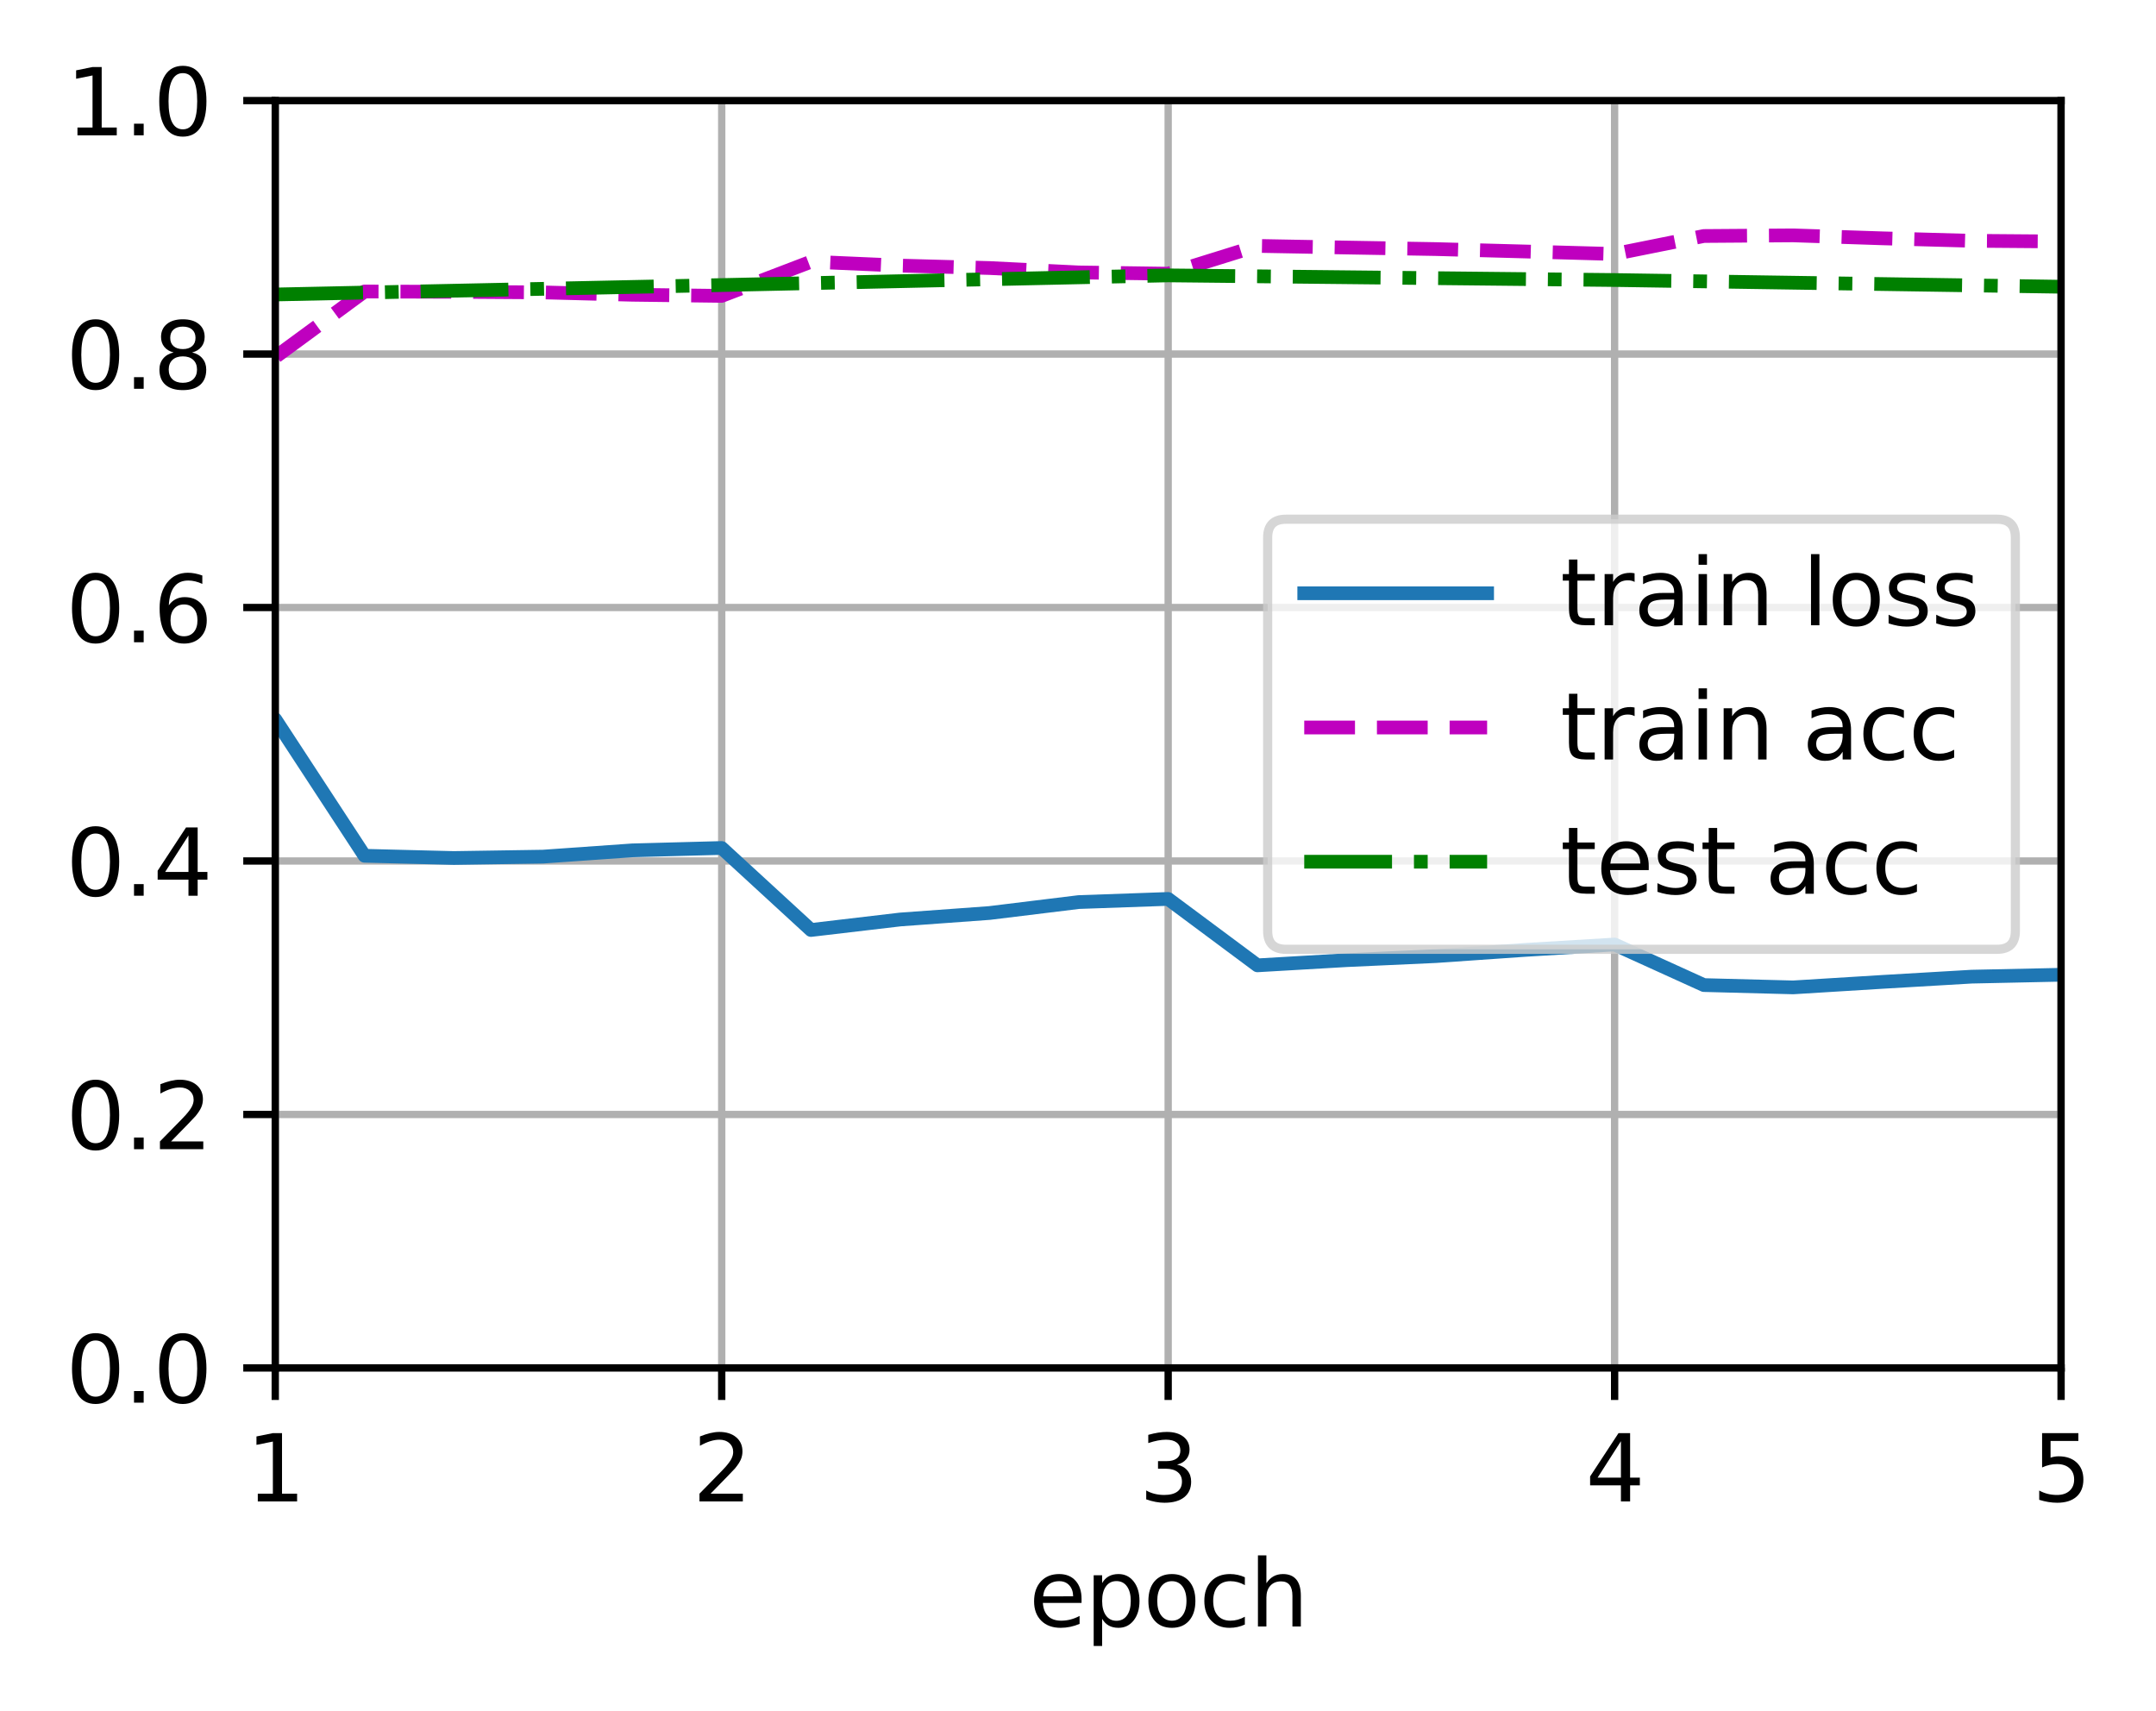 <svg xmlns="http://www.w3.org/2000/svg" xmlns:xlink="http://www.w3.org/1999/xlink" width="314.379" height="249.541" version="1.1" viewBox="0 0 235.784 187.155"><defs><style type="text/css">*{stroke-linejoin:round;stroke-linecap:butt}</style></defs><g id="figure_1"><g id="patch_1"><path d="M 0 187.155 L 235.784 187.155 L 235.784 0 L 0 0 z" style="fill:#fff"/></g><g id="axes_1"><g id="patch_2"><path d="M 30.103 149.599 L 225.403 149.599 L 225.403 10.999 L 30.103 10.999 z" style="fill:#fff"/></g><g id="matplotlib.axis_1"><g id="xtick_1"><g id="line2d_1"><path d="M 30.103 149.599 L 30.103 10.999" clip-path="url(#ped1e72ae19)" style="fill:none;stroke:#b0b0b0;stroke-width:.8;stroke-linecap:square"/></g><g id="line2d_2"><defs><path id="m726c6ba42a" d="M 0 0 L 0 3.5" style="stroke:#000;stroke-width:.8"/></defs><g><use x="30.103" y="149.599" xlink:href="#m726c6ba42a" style="stroke:#000;stroke-width:.8"/></g></g><g id="text_1"><g transform="translate(26.922 164.198)scale(0.1 -0.1)"><defs><path id="DejaVuSans-31" d="M 794 531 L 1825 531 L 1825 4091 L 703 3866 L 703 4441 L 1819 4666 L 2450 4666 L 2450 531 L 3481 531 L 3481 0 L 794 0 L 794 531 z" transform="scale(0.016)"/></defs><use xlink:href="#DejaVuSans-31"/></g></g></g><g id="xtick_2"><g id="line2d_3"><path d="M 78.928 149.599 L 78.928 10.999" clip-path="url(#ped1e72ae19)" style="fill:none;stroke:#b0b0b0;stroke-width:.8;stroke-linecap:square"/></g><g id="line2d_4"><g><use x="78.928" y="149.599" xlink:href="#m726c6ba42a" style="stroke:#000;stroke-width:.8"/></g></g><g id="text_2"><g transform="translate(75.747 164.198)scale(0.1 -0.1)"><defs><path id="DejaVuSans-32" d="M 1228 531 L 3431 531 L 3431 0 L 469 0 L 469 531 Q 828 903 1448 1529 Q 2069 2156 2228 2338 Q 2531 2678 2651 2914 Q 2772 3150 2772 3378 Q 2772 3750 2511 3984 Q 2250 4219 1831 4219 Q 1534 4219 1204 4116 Q 875 4013 500 3803 L 500 4441 Q 881 4594 1212 4672 Q 1544 4750 1819 4750 Q 2544 4750 2975 4387 Q 3406 4025 3406 3419 Q 3406 3131 3298 2873 Q 3191 2616 2906 2266 Q 2828 2175 2409 1742 Q 1991 1309 1228 531 z" transform="scale(0.016)"/></defs><use xlink:href="#DejaVuSans-32"/></g></g></g><g id="xtick_3"><g id="line2d_5"><path d="M 127.753 149.599 L 127.753 10.999" clip-path="url(#ped1e72ae19)" style="fill:none;stroke:#b0b0b0;stroke-width:.8;stroke-linecap:square"/></g><g id="line2d_6"><g><use x="127.753" y="149.599" xlink:href="#m726c6ba42a" style="stroke:#000;stroke-width:.8"/></g></g><g id="text_3"><g transform="translate(124.572 164.198)scale(0.1 -0.1)"><defs><path id="DejaVuSans-33" d="M 2597 2516 Q 3050 2419 3304 2112 Q 3559 1806 3559 1356 Q 3559 666 3084 287 Q 2609 -91 1734 -91 Q 1441 -91 1130 -33 Q 819 25 488 141 L 488 750 Q 750 597 1062 519 Q 1375 441 1716 441 Q 2309 441 2620 675 Q 2931 909 2931 1356 Q 2931 1769 2642 2001 Q 2353 2234 1838 2234 L 1294 2234 L 1294 2753 L 1863 2753 Q 2328 2753 2575 2939 Q 2822 3125 2822 3475 Q 2822 3834 2567 4026 Q 2313 4219 1838 4219 Q 1578 4219 1281 4162 Q 984 4106 628 3988 L 628 4550 Q 988 4650 1302 4700 Q 1616 4750 1894 4750 Q 2613 4750 3031 4423 Q 3450 4097 3450 3541 Q 3450 3153 3228 2886 Q 3006 2619 2597 2516 z" transform="scale(0.016)"/></defs><use xlink:href="#DejaVuSans-33"/></g></g></g><g id="xtick_4"><g id="line2d_7"><path d="M 176.578 149.599 L 176.578 10.999" clip-path="url(#ped1e72ae19)" style="fill:none;stroke:#b0b0b0;stroke-width:.8;stroke-linecap:square"/></g><g id="line2d_8"><g><use x="176.578" y="149.599" xlink:href="#m726c6ba42a" style="stroke:#000;stroke-width:.8"/></g></g><g id="text_4"><g transform="translate(173.397 164.198)scale(0.1 -0.1)"><defs><path id="DejaVuSans-34" d="M 2419 4116 L 825 1625 L 2419 1625 L 2419 4116 z M 2253 4666 L 3047 4666 L 3047 1625 L 3713 1625 L 3713 1100 L 3047 1100 L 3047 0 L 2419 0 L 2419 1100 L 313 1100 L 313 1709 L 2253 4666 z" transform="scale(0.016)"/></defs><use xlink:href="#DejaVuSans-34"/></g></g></g><g id="xtick_5"><g id="line2d_9"><path d="M 225.403 149.599 L 225.403 10.999" clip-path="url(#ped1e72ae19)" style="fill:none;stroke:#b0b0b0;stroke-width:.8;stroke-linecap:square"/></g><g id="line2d_10"><g><use x="225.403" y="149.599" xlink:href="#m726c6ba42a" style="stroke:#000;stroke-width:.8"/></g></g><g id="text_5"><g transform="translate(222.222 164.198)scale(0.1 -0.1)"><defs><path id="DejaVuSans-35" d="M 691 4666 L 3169 4666 L 3169 4134 L 1269 4134 L 1269 2991 Q 1406 3038 1543 3061 Q 1681 3084 1819 3084 Q 2600 3084 3056 2656 Q 3513 2228 3513 1497 Q 3513 744 3044 326 Q 2575 -91 1722 -91 Q 1428 -91 1123 -41 Q 819 9 494 109 L 494 744 Q 775 591 1075 516 Q 1375 441 1709 441 Q 2250 441 2565 725 Q 2881 1009 2881 1497 Q 2881 1984 2565 2268 Q 2250 2553 1709 2553 Q 1456 2553 1204 2497 Q 953 2441 691 2322 L 691 4666 z" transform="scale(0.016)"/></defs><use xlink:href="#DejaVuSans-35"/></g></g></g><g id="text_6"><g transform="translate(112.525 177.876)scale(0.1 -0.1)"><defs><path id="DejaVuSans-65" d="M 3597 1894 L 3597 1613 L 953 1613 Q 991 1019 1311 708 Q 1631 397 2203 397 Q 2534 397 2845 478 Q 3156 559 3463 722 L 3463 178 Q 3153 47 2828 -22 Q 2503 -91 2169 -91 Q 1331 -91 842 396 Q 353 884 353 1716 Q 353 2575 817 3079 Q 1281 3584 2069 3584 Q 2775 3584 3186 3129 Q 3597 2675 3597 1894 z M 3022 2063 Q 3016 2534 2758 2815 Q 2500 3097 2075 3097 Q 1594 3097 1305 2825 Q 1016 2553 972 2059 L 3022 2063 z" transform="scale(0.016)"/><path id="DejaVuSans-70" d="M 1159 525 L 1159 -1331 L 581 -1331 L 581 3500 L 1159 3500 L 1159 2969 Q 1341 3281 1617 3432 Q 1894 3584 2278 3584 Q 2916 3584 3314 3078 Q 3713 2572 3713 1747 Q 3713 922 3314 415 Q 2916 -91 2278 -91 Q 1894 -91 1617 61 Q 1341 213 1159 525 z M 3116 1747 Q 3116 2381 2855 2742 Q 2594 3103 2138 3103 Q 1681 3103 1420 2742 Q 1159 2381 1159 1747 Q 1159 1113 1420 752 Q 1681 391 2138 391 Q 2594 391 2855 752 Q 3116 1113 3116 1747 z" transform="scale(0.016)"/><path id="DejaVuSans-6f" d="M 1959 3097 Q 1497 3097 1228 2736 Q 959 2375 959 1747 Q 959 1119 1226 758 Q 1494 397 1959 397 Q 2419 397 2687 759 Q 2956 1122 2956 1747 Q 2956 2369 2687 2733 Q 2419 3097 1959 3097 z M 1959 3584 Q 2709 3584 3137 3096 Q 3566 2609 3566 1747 Q 3566 888 3137 398 Q 2709 -91 1959 -91 Q 1206 -91 779 398 Q 353 888 353 1747 Q 353 2609 779 3096 Q 1206 3584 1959 3584 z" transform="scale(0.016)"/><path id="DejaVuSans-63" d="M 3122 3366 L 3122 2828 Q 2878 2963 2633 3030 Q 2388 3097 2138 3097 Q 1578 3097 1268 2742 Q 959 2388 959 1747 Q 959 1106 1268 751 Q 1578 397 2138 397 Q 2388 397 2633 464 Q 2878 531 3122 666 L 3122 134 Q 2881 22 2623 -34 Q 2366 -91 2075 -91 Q 1284 -91 818 406 Q 353 903 353 1747 Q 353 2603 823 3093 Q 1294 3584 2113 3584 Q 2378 3584 2631 3529 Q 2884 3475 3122 3366 z" transform="scale(0.016)"/><path id="DejaVuSans-68" d="M 3513 2113 L 3513 0 L 2938 0 L 2938 2094 Q 2938 2591 2744 2837 Q 2550 3084 2163 3084 Q 1697 3084 1428 2787 Q 1159 2491 1159 1978 L 1159 0 L 581 0 L 581 4863 L 1159 4863 L 1159 2956 Q 1366 3272 1645 3428 Q 1925 3584 2291 3584 Q 2894 3584 3203 3211 Q 3513 2838 3513 2113 z" transform="scale(0.016)"/></defs><use xlink:href="#DejaVuSans-65"/><use x="61.523" xlink:href="#DejaVuSans-70"/><use x="125" xlink:href="#DejaVuSans-6f"/><use x="186.182" xlink:href="#DejaVuSans-63"/><use x="241.162" xlink:href="#DejaVuSans-68"/></g></g></g><g id="matplotlib.axis_2"><g id="ytick_1"><g id="line2d_11"><path d="M 30.103 149.599 L 225.403 149.599" clip-path="url(#ped1e72ae19)" style="fill:none;stroke:#b0b0b0;stroke-width:.8;stroke-linecap:square"/></g><g id="line2d_12"><defs><path id="med572e2555" d="M 0 0 L -3.5 0" style="stroke:#000;stroke-width:.8"/></defs><g><use x="30.103" y="149.599" xlink:href="#med572e2555" style="stroke:#000;stroke-width:.8"/></g></g><g id="text_7"><g transform="translate(7.2 153.398)scale(0.1 -0.1)"><defs><path id="DejaVuSans-30" d="M 2034 4250 Q 1547 4250 1301 3770 Q 1056 3291 1056 2328 Q 1056 1369 1301 889 Q 1547 409 2034 409 Q 2525 409 2770 889 Q 3016 1369 3016 2328 Q 3016 3291 2770 3770 Q 2525 4250 2034 4250 z M 2034 4750 Q 2819 4750 3233 4129 Q 3647 3509 3647 2328 Q 3647 1150 3233 529 Q 2819 -91 2034 -91 Q 1250 -91 836 529 Q 422 1150 422 2328 Q 422 3509 836 4129 Q 1250 4750 2034 4750 z" transform="scale(0.016)"/><path id="DejaVuSans-2e" d="M 684 794 L 1344 794 L 1344 0 L 684 0 L 684 794 z" transform="scale(0.016)"/></defs><use xlink:href="#DejaVuSans-30"/><use x="63.623" xlink:href="#DejaVuSans-2e"/><use x="95.41" xlink:href="#DejaVuSans-30"/></g></g></g><g id="ytick_2"><g id="line2d_13"><path d="M 30.103 121.879 L 225.403 121.879" clip-path="url(#ped1e72ae19)" style="fill:none;stroke:#b0b0b0;stroke-width:.8;stroke-linecap:square"/></g><g id="line2d_14"><g><use x="30.103" y="121.879" xlink:href="#med572e2555" style="stroke:#000;stroke-width:.8"/></g></g><g id="text_8"><g transform="translate(7.2 125.678)scale(0.1 -0.1)"><use xlink:href="#DejaVuSans-30"/><use x="63.623" xlink:href="#DejaVuSans-2e"/><use x="95.41" xlink:href="#DejaVuSans-32"/></g></g></g><g id="ytick_3"><g id="line2d_15"><path d="M 30.103 94.159 L 225.403 94.159" clip-path="url(#ped1e72ae19)" style="fill:none;stroke:#b0b0b0;stroke-width:.8;stroke-linecap:square"/></g><g id="line2d_16"><g><use x="30.103" y="94.159" xlink:href="#med572e2555" style="stroke:#000;stroke-width:.8"/></g></g><g id="text_9"><g transform="translate(7.2 97.958)scale(0.1 -0.1)"><use xlink:href="#DejaVuSans-30"/><use x="63.623" xlink:href="#DejaVuSans-2e"/><use x="95.41" xlink:href="#DejaVuSans-34"/></g></g></g><g id="ytick_4"><g id="line2d_17"><path d="M 30.103 66.439 L 225.403 66.439" clip-path="url(#ped1e72ae19)" style="fill:none;stroke:#b0b0b0;stroke-width:.8;stroke-linecap:square"/></g><g id="line2d_18"><g><use x="30.103" y="66.439" xlink:href="#med572e2555" style="stroke:#000;stroke-width:.8"/></g></g><g id="text_10"><g transform="translate(7.2 70.238)scale(0.1 -0.1)"><defs><path id="DejaVuSans-36" d="M 2113 2584 Q 1688 2584 1439 2293 Q 1191 2003 1191 1497 Q 1191 994 1439 701 Q 1688 409 2113 409 Q 2538 409 2786 701 Q 3034 994 3034 1497 Q 3034 2003 2786 2293 Q 2538 2584 2113 2584 z M 3366 4563 L 3366 3988 Q 3128 4100 2886 4159 Q 2644 4219 2406 4219 Q 1781 4219 1451 3797 Q 1122 3375 1075 2522 Q 1259 2794 1537 2939 Q 1816 3084 2150 3084 Q 2853 3084 3261 2657 Q 3669 2231 3669 1497 Q 3669 778 3244 343 Q 2819 -91 2113 -91 Q 1303 -91 875 529 Q 447 1150 447 2328 Q 447 3434 972 4092 Q 1497 4750 2381 4750 Q 2619 4750 2861 4703 Q 3103 4656 3366 4563 z" transform="scale(0.016)"/></defs><use xlink:href="#DejaVuSans-30"/><use x="63.623" xlink:href="#DejaVuSans-2e"/><use x="95.41" xlink:href="#DejaVuSans-36"/></g></g></g><g id="ytick_5"><g id="line2d_19"><path d="M 30.103 38.719 L 225.403 38.719" clip-path="url(#ped1e72ae19)" style="fill:none;stroke:#b0b0b0;stroke-width:.8;stroke-linecap:square"/></g><g id="line2d_20"><g><use x="30.103" y="38.719" xlink:href="#med572e2555" style="stroke:#000;stroke-width:.8"/></g></g><g id="text_11"><g transform="translate(7.2 42.518)scale(0.1 -0.1)"><defs><path id="DejaVuSans-38" d="M 2034 2216 Q 1584 2216 1326 1975 Q 1069 1734 1069 1313 Q 1069 891 1326 650 Q 1584 409 2034 409 Q 2484 409 2743 651 Q 3003 894 3003 1313 Q 3003 1734 2745 1975 Q 2488 2216 2034 2216 z M 1403 2484 Q 997 2584 770 2862 Q 544 3141 544 3541 Q 544 4100 942 4425 Q 1341 4750 2034 4750 Q 2731 4750 3128 4425 Q 3525 4100 3525 3541 Q 3525 3141 3298 2862 Q 3072 2584 2669 2484 Q 3125 2378 3379 2068 Q 3634 1759 3634 1313 Q 3634 634 3220 271 Q 2806 -91 2034 -91 Q 1263 -91 848 271 Q 434 634 434 1313 Q 434 1759 690 2068 Q 947 2378 1403 2484 z M 1172 3481 Q 1172 3119 1398 2916 Q 1625 2713 2034 2713 Q 2441 2713 2670 2916 Q 2900 3119 2900 3481 Q 2900 3844 2670 4047 Q 2441 4250 2034 4250 Q 1625 4250 1398 4047 Q 1172 3844 1172 3481 z" transform="scale(0.016)"/></defs><use xlink:href="#DejaVuSans-30"/><use x="63.623" xlink:href="#DejaVuSans-2e"/><use x="95.41" xlink:href="#DejaVuSans-38"/></g></g></g><g id="ytick_6"><g id="line2d_21"><path d="M 30.103 10.999 L 225.403 10.999" clip-path="url(#ped1e72ae19)" style="fill:none;stroke:#b0b0b0;stroke-width:.8;stroke-linecap:square"/></g><g id="line2d_22"><g><use x="30.103" y="10.999" xlink:href="#med572e2555" style="stroke:#000;stroke-width:.8"/></g></g><g id="text_12"><g transform="translate(7.2 14.798)scale(0.1 -0.1)"><use xlink:href="#DejaVuSans-31"/><use x="63.623" xlink:href="#DejaVuSans-2e"/><use x="95.41" xlink:href="#DejaVuSans-30"/></g></g></g></g><g id="line2d_23"><path d="M -1 68.273 L 0.799 69.708 L 10.559 74.152 L 20.32 76.844 L 30.08 78.662 L 30.103 78.664 L 39.864 93.587 L 49.624 93.833 L 59.384 93.683 L 69.145 92.997 L 78.905 92.736 L 78.928 92.738 L 88.689 101.705 L 98.449 100.557 L 108.209 99.848 L 117.97 98.652 L 127.73 98.309 L 127.753 98.311 L 137.514 105.571 L 147.274 105.004 L 157.034 104.56 L 166.795 103.882 L 176.555 103.295 L 176.578 103.295 L 186.339 107.729 L 196.099 107.982 L 205.859 107.381 L 215.62 106.809 L 225.38 106.602 L 225.403 106.607" clip-path="url(#ped1e72ae19)" style="fill:none;stroke:#1f77b4;stroke-width:1.5;stroke-linecap:square"/></g><g id="line2d_24"><path d="M -1 44.305 L 0.799 43.516 L 10.559 41.26 L 20.32 39.942 L 30.08 39.053 L 30.103 39.053 L 39.864 31.879 L 49.624 31.912 L 59.384 31.977 L 69.145 32.234 L 78.905 32.357 L 78.928 32.356 L 88.689 28.622 L 98.449 29.046 L 108.209 29.311 L 117.97 29.793 L 127.73 29.933 L 127.753 29.932 L 137.514 26.892 L 147.274 27.071 L 157.034 27.239 L 166.795 27.503 L 176.555 27.775 L 176.578 27.773 L 186.339 25.81 L 196.099 25.74 L 205.859 26.063 L 215.62 26.332 L 225.38 26.409 L 225.403 26.408" clip-path="url(#ped1e72ae19)" style="fill:none;stroke-dasharray:5.55,2.4;stroke-dashoffset:0;stroke:#bf00bf;stroke-width:1.5"/></g><g id="line2d_25"><path d="M 30.103 32.204 L 78.928 31.174 L 127.753 30.116 L 176.578 30.624 L 225.403 31.358" clip-path="url(#ped1e72ae19)" style="fill:none;stroke-dasharray:9.6,2.4,1.5,2.4;stroke-dashoffset:0;stroke:green;stroke-width:1.5"/></g><g id="patch_3"><path d="M 30.103 149.599 L 30.103 10.999" style="fill:none;stroke:#000;stroke-width:.8;stroke-linejoin:miter;stroke-linecap:square"/></g><g id="patch_4"><path d="M 225.403 149.599 L 225.403 10.999" style="fill:none;stroke:#000;stroke-width:.8;stroke-linejoin:miter;stroke-linecap:square"/></g><g id="patch_5"><path d="M 30.103 149.599 L 225.403 149.599" style="fill:none;stroke:#000;stroke-width:.8;stroke-linejoin:miter;stroke-linecap:square"/></g><g id="patch_6"><path d="M 30.103 10.999 L 225.403 10.999" style="fill:none;stroke:#000;stroke-width:.8;stroke-linejoin:miter;stroke-linecap:square"/></g><g id="legend_1"><g id="patch_7"><path d="M 140.634 103.816 L 218.403 103.816 Q 220.403 103.816 220.403 101.816 L 220.403 58.782 Q 220.403 56.782 218.403 56.782 L 140.634 56.782 Q 138.634 56.782 138.634 58.782 L 138.634 101.816 Q 138.634 103.816 140.634 103.816 z" style="fill:#fff;opacity:.8;stroke:#ccc;stroke-linejoin:miter"/></g><g id="line2d_26"><path d="M 142.634 64.88 L 152.634 64.88 L 162.634 64.88" style="fill:none;stroke:#1f77b4;stroke-width:1.5;stroke-linecap:square"/></g><g id="text_13"><g transform="translate(170.634 68.38)scale(0.1 -0.1)"><defs><path id="DejaVuSans-74" d="M 1172 4494 L 1172 3500 L 2356 3500 L 2356 3053 L 1172 3053 L 1172 1153 Q 1172 725 1289 603 Q 1406 481 1766 481 L 2356 481 L 2356 0 L 1766 0 Q 1100 0 847 248 Q 594 497 594 1153 L 594 3053 L 172 3053 L 172 3500 L 594 3500 L 594 4494 L 1172 4494 z" transform="scale(0.016)"/><path id="DejaVuSans-72" d="M 2631 2963 Q 2534 3019 2420 3045 Q 2306 3072 2169 3072 Q 1681 3072 1420 2755 Q 1159 2438 1159 1844 L 1159 0 L 581 0 L 581 3500 L 1159 3500 L 1159 2956 Q 1341 3275 1631 3429 Q 1922 3584 2338 3584 Q 2397 3584 2469 3576 Q 2541 3569 2628 3553 L 2631 2963 z" transform="scale(0.016)"/><path id="DejaVuSans-61" d="M 2194 1759 Q 1497 1759 1228 1600 Q 959 1441 959 1056 Q 959 750 1161 570 Q 1363 391 1709 391 Q 2188 391 2477 730 Q 2766 1069 2766 1631 L 2766 1759 L 2194 1759 z M 3341 1997 L 3341 0 L 2766 0 L 2766 531 Q 2569 213 2275 61 Q 1981 -91 1556 -91 Q 1019 -91 701 211 Q 384 513 384 1019 Q 384 1609 779 1909 Q 1175 2209 1959 2209 L 2766 2209 L 2766 2266 Q 2766 2663 2505 2880 Q 2244 3097 1772 3097 Q 1472 3097 1187 3025 Q 903 2953 641 2809 L 641 3341 Q 956 3463 1253 3523 Q 1550 3584 1831 3584 Q 2591 3584 2966 3190 Q 3341 2797 3341 1997 z" transform="scale(0.016)"/><path id="DejaVuSans-69" d="M 603 3500 L 1178 3500 L 1178 0 L 603 0 L 603 3500 z M 603 4863 L 1178 4863 L 1178 4134 L 603 4134 L 603 4863 z" transform="scale(0.016)"/><path id="DejaVuSans-6e" d="M 3513 2113 L 3513 0 L 2938 0 L 2938 2094 Q 2938 2591 2744 2837 Q 2550 3084 2163 3084 Q 1697 3084 1428 2787 Q 1159 2491 1159 1978 L 1159 0 L 581 0 L 581 3500 L 1159 3500 L 1159 2956 Q 1366 3272 1645 3428 Q 1925 3584 2291 3584 Q 2894 3584 3203 3211 Q 3513 2838 3513 2113 z" transform="scale(0.016)"/><path id="DejaVuSans-20" transform="scale(0.016)"/><path id="DejaVuSans-6c" d="M 603 4863 L 1178 4863 L 1178 0 L 603 0 L 603 4863 z" transform="scale(0.016)"/><path id="DejaVuSans-73" d="M 2834 3397 L 2834 2853 Q 2591 2978 2328 3040 Q 2066 3103 1784 3103 Q 1356 3103 1142 2972 Q 928 2841 928 2578 Q 928 2378 1081 2264 Q 1234 2150 1697 2047 L 1894 2003 Q 2506 1872 2764 1633 Q 3022 1394 3022 966 Q 3022 478 2636 193 Q 2250 -91 1575 -91 Q 1294 -91 989 -36 Q 684 19 347 128 L 347 722 Q 666 556 975 473 Q 1284 391 1588 391 Q 1994 391 2212 530 Q 2431 669 2431 922 Q 2431 1156 2273 1281 Q 2116 1406 1581 1522 L 1381 1569 Q 847 1681 609 1914 Q 372 2147 372 2553 Q 372 3047 722 3315 Q 1072 3584 1716 3584 Q 2034 3584 2315 3537 Q 2597 3491 2834 3397 z" transform="scale(0.016)"/></defs><use xlink:href="#DejaVuSans-74"/><use x="39.209" xlink:href="#DejaVuSans-72"/><use x="80.322" xlink:href="#DejaVuSans-61"/><use x="141.602" xlink:href="#DejaVuSans-69"/><use x="169.385" xlink:href="#DejaVuSans-6e"/><use x="232.764" xlink:href="#DejaVuSans-20"/><use x="264.551" xlink:href="#DejaVuSans-6c"/><use x="292.334" xlink:href="#DejaVuSans-6f"/><use x="353.516" xlink:href="#DejaVuSans-73"/><use x="405.615" xlink:href="#DejaVuSans-73"/></g></g><g id="line2d_27"><path d="M 142.634 79.559 L 152.634 79.559 L 162.634 79.559" style="fill:none;stroke-dasharray:5.55,2.4;stroke-dashoffset:0;stroke:#bf00bf;stroke-width:1.5"/></g><g id="text_14"><g transform="translate(170.634 83.059)scale(0.1 -0.1)"><use xlink:href="#DejaVuSans-74"/><use x="39.209" xlink:href="#DejaVuSans-72"/><use x="80.322" xlink:href="#DejaVuSans-61"/><use x="141.602" xlink:href="#DejaVuSans-69"/><use x="169.385" xlink:href="#DejaVuSans-6e"/><use x="232.764" xlink:href="#DejaVuSans-20"/><use x="264.551" xlink:href="#DejaVuSans-61"/><use x="325.83" xlink:href="#DejaVuSans-63"/><use x="380.811" xlink:href="#DejaVuSans-63"/></g></g><g id="line2d_28"><path d="M 142.634 94.237 L 152.634 94.237 L 162.634 94.237" style="fill:none;stroke-dasharray:9.6,2.4,1.5,2.4;stroke-dashoffset:0;stroke:green;stroke-width:1.5"/></g><g id="text_15"><g transform="translate(170.634 97.737)scale(0.1 -0.1)"><use xlink:href="#DejaVuSans-74"/><use x="39.209" xlink:href="#DejaVuSans-65"/><use x="100.732" xlink:href="#DejaVuSans-73"/><use x="152.832" xlink:href="#DejaVuSans-74"/><use x="192.041" xlink:href="#DejaVuSans-20"/><use x="223.828" xlink:href="#DejaVuSans-61"/><use x="285.107" xlink:href="#DejaVuSans-63"/><use x="340.088" xlink:href="#DejaVuSans-63"/></g></g></g></g></g><defs><clipPath id="ped1e72ae19"><rect width="195.3" height="138.6" x="30.103" y="10.999"/></clipPath></defs></svg>